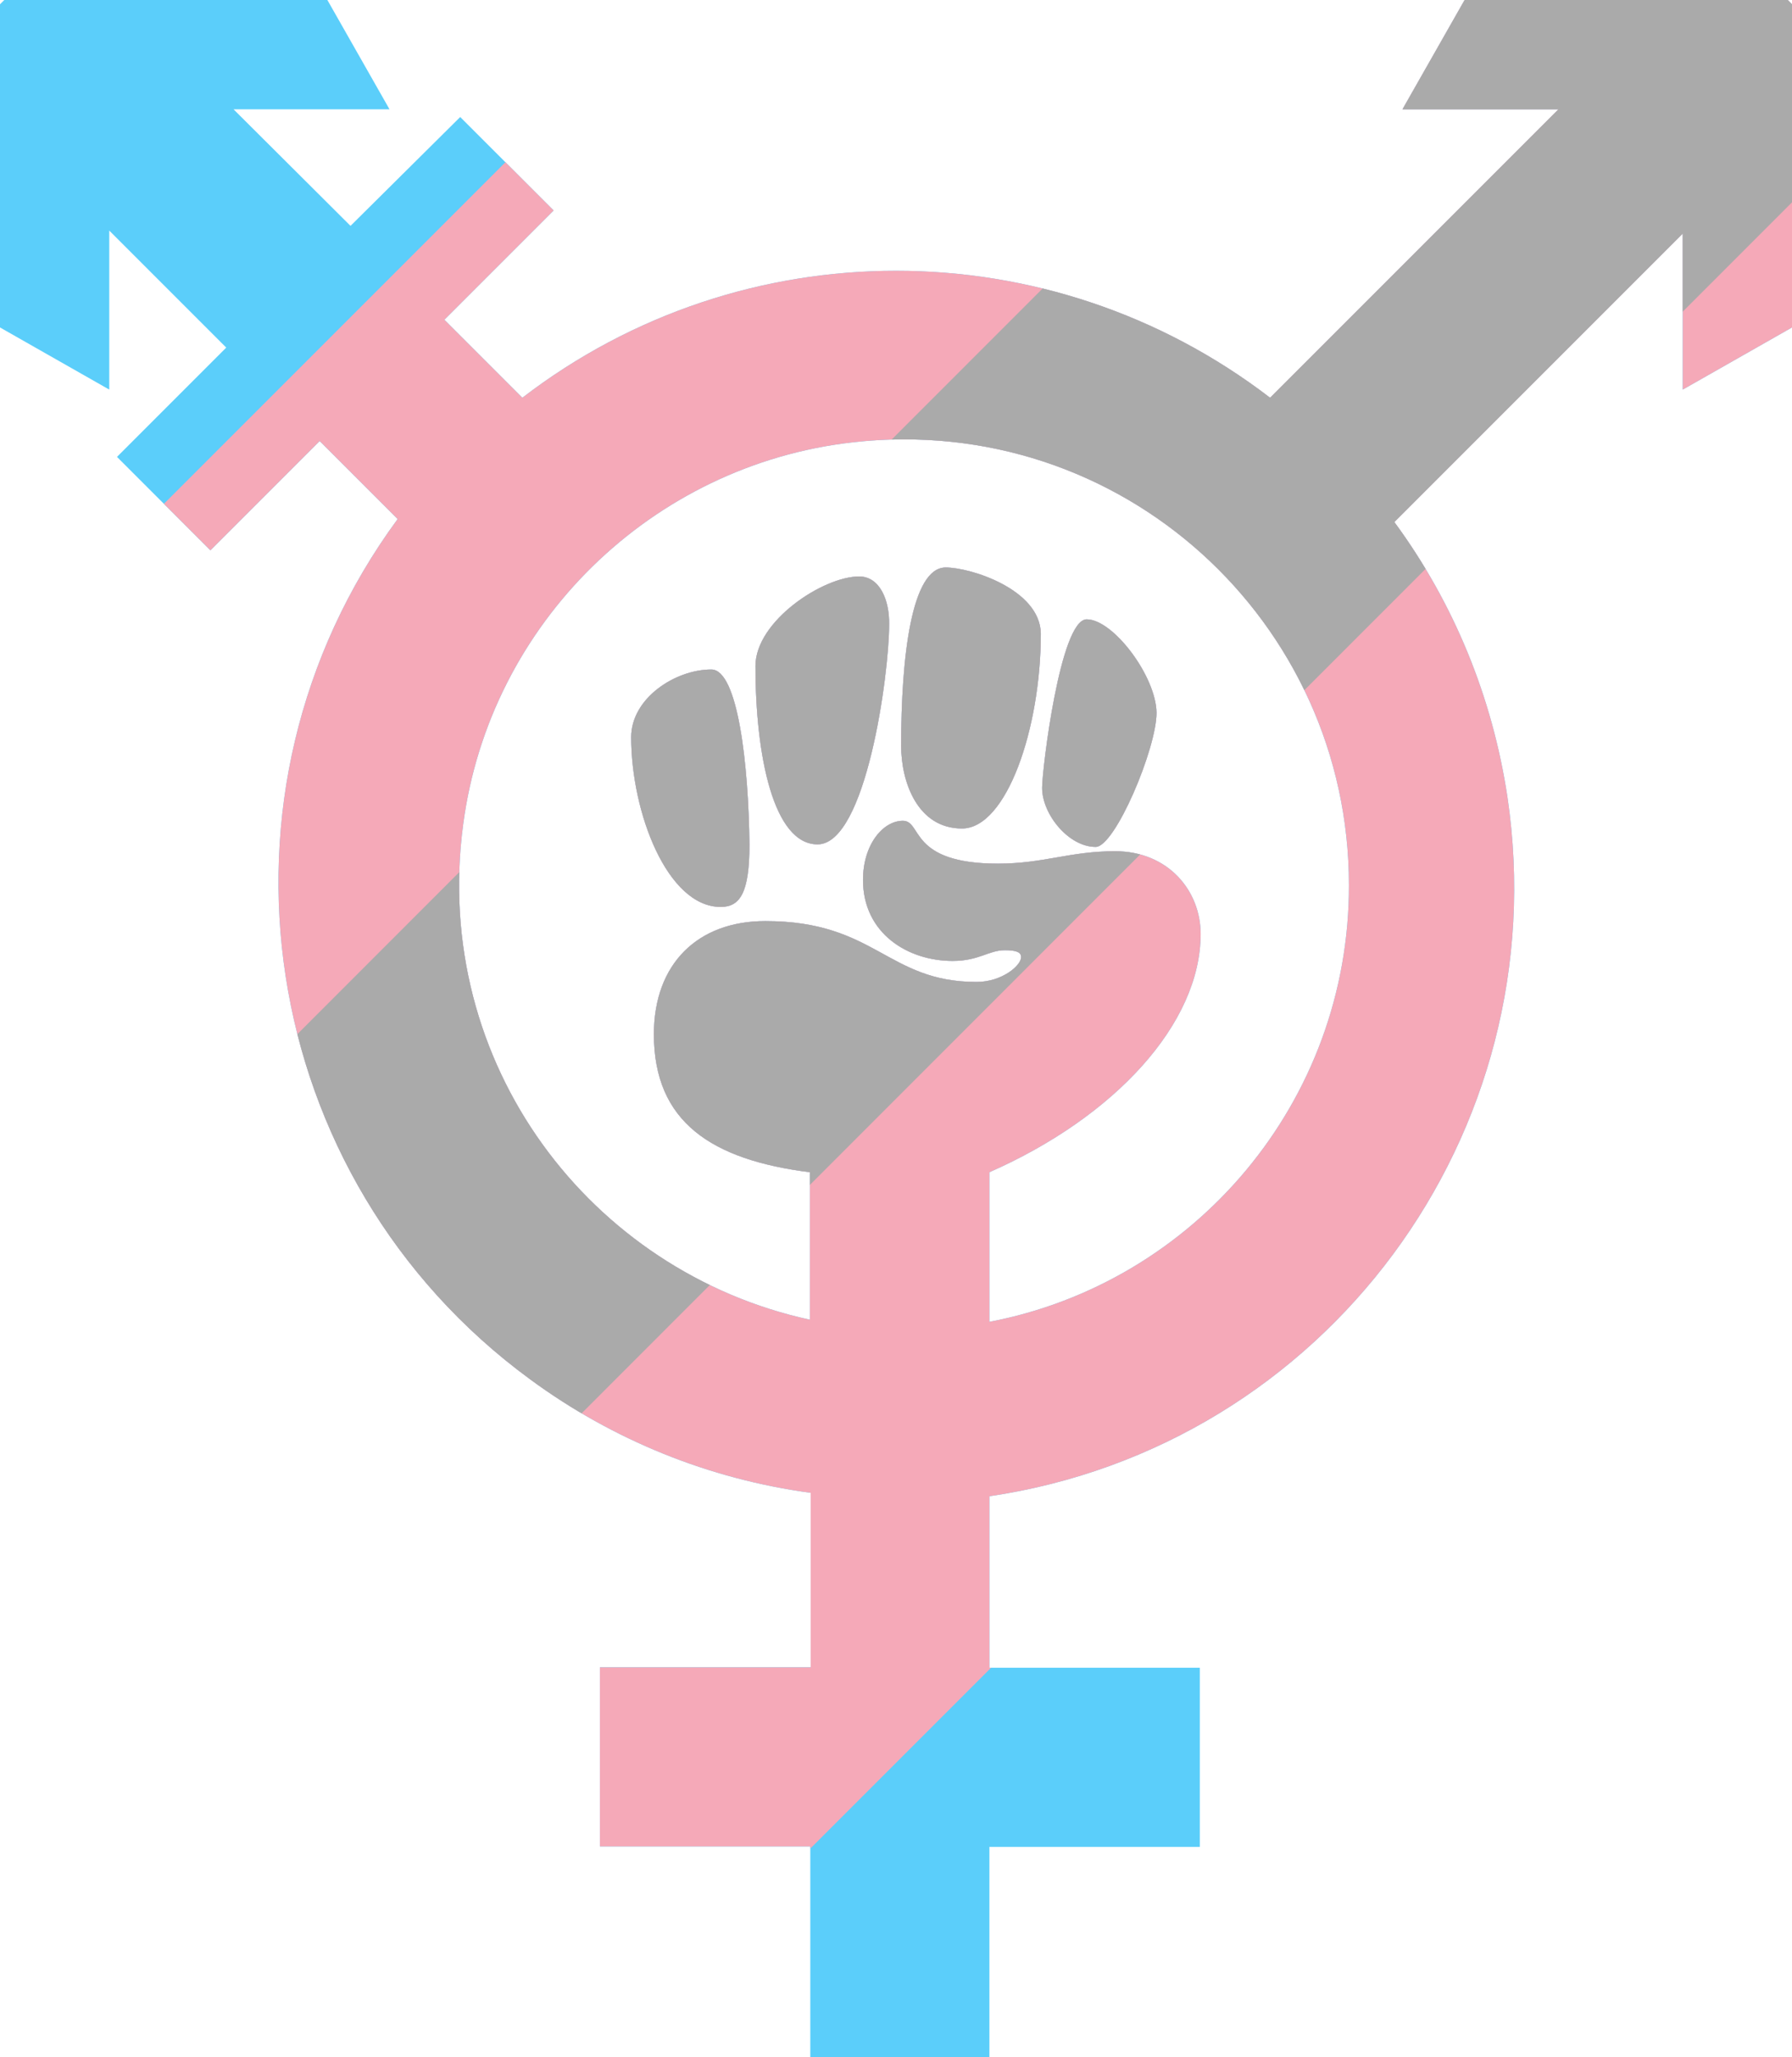 <?xml version="1.0" encoding="utf-8"?>
<!-- Generator: Adobe Illustrator 26.2.1, SVG Export Plug-In . SVG Version: 6.00 Build 0)  -->
<svg version="1.1" id="Layer_1" xmlns="http://www.w3.org/2000/svg" xmlns:xlink="http://www.w3.org/1999/xlink" x="0px" y="0px"
	 viewBox="0 0 418.2 480" enable-background="new 0 0 418.2 480" xml:space="preserve">
<defs>
	<path id="SVGID_1_" d="M341.8,0l-14.5,25.5h36.4l-67.3,67.3c-51.5-39.5-123.1-39.5-174.5,0l-18.2-18.2l25.5-25.5l-21.8-21.8
		L81.8,52.7L54.5,25.5h36.4L76.4,0H0v76.4l25.5,14.5V53.8l27.3,27.3l-25.5,25.5l21.8,21.8l25.5-25.5l18.2,18.2
		c-46.9,63.8-33.1,153.8,30.9,200.7c19.3,14.2,41.8,23.3,65.5,26.5v40.7H140v41.8h49.1V480h41.8v-49.1H280v-41.8h-49.1v-40
		c78.5-11.6,132.5-84.7,120.9-163.1c-3.5-23.3-12.5-45.3-26.4-64.2l67.3-67.3v36.4l25.5-14.5V0H341.8z M230.9,308.4v-34.9
		c29.3-12.9,49.3-34.7,49.3-55.6c0-10-7.5-19.3-20-19.3c-10.5,0-16.7,2.9-27.3,2.9c-20.9,0-17.6-10-22.2-10s-9.3,5.5-9.3,13.8
		c0,12.5,10.5,18.9,20.9,18.9c6.2,0,8.4-2.5,12.2-2.5c2.5,0,3.8,0.4,3.8,1.6c0,2-4.5,5.8-10.4,5.8c-20.9,0-23.5-14.2-49.3-14.2
		c-15.8,0-26,10-26,26.4c0,20.5,13.5,29.3,36.4,32.2v34.4c-51.1-11.1-88.4-59.6-80.9-115.6c6.2-46.9,44-83.8,90.9-89.1
		c62.7-7.1,115.8,41.8,115.8,103.3C314.9,257.1,278.7,299.3,230.9,308.4z M200.5,134.5c-8.4,0-24.2,10.4-24.2,20.9
		c0,20.9,4.2,41.6,14.5,41.6c11.3,0,16.7-39.6,16.7-51.3C207.6,140,205.3,134.5,200.5,134.5z M166,156.2c-8.4,0-18.7,6.7-18.7,15.8
		c0,17.5,8.4,39.6,20.9,39.6c4.5,0,6.7-3.3,6.7-14.5C174.7,178.4,172.2,156.2,166,156.2z M253.6,144.5c-6.2,0-10.4,35.1-10.4,39.3
		c0,6.2,6.2,13.8,12.5,13.8c4.5,0,14.2-22.9,14.2-31.3C269.8,157.8,259.8,144.5,253.6,144.5z M220.7,132.4c-8,0-10.4,20.9-10.4,41.6
		c0,8.4,3.8,19.3,14.2,19.3c10.4,0,18.4-23.3,18.4-45.5C242.7,137.5,226.5,132.4,220.7,132.4z"/>
</defs>
<clipPath id="SVGID_00000052821208355507313960000004075479453646777998_">
	<use xlink:href="#SVGID_1_"  overflow="visible"/>
</clipPath>
<path clip-path="url(#SVGID_00000052821208355507313960000004075479453646777998_)" fill="#5BCEFA" d="M-178,179l387.1-387.1
	L596.2,179L209.1,566.1L-178,179z"/>
<path clip-path="url(#SVGID_00000052821208355507313960000004075479453646777998_)" fill="#F5A9B8" d="M-100.6,256.4l387.1-387.1
	l232.3,232.3L131.7,488.7L-100.6,256.4z"/>
<path clip-path="url(#SVGID_00000052821208355507313960000004075479453646777998_)" fill="#AAAAAA" d="M-23.2,333.9L363.9-53.3
	l77.4,77.4L54.2,411.3L-23.2,333.9z"/>
</svg>
